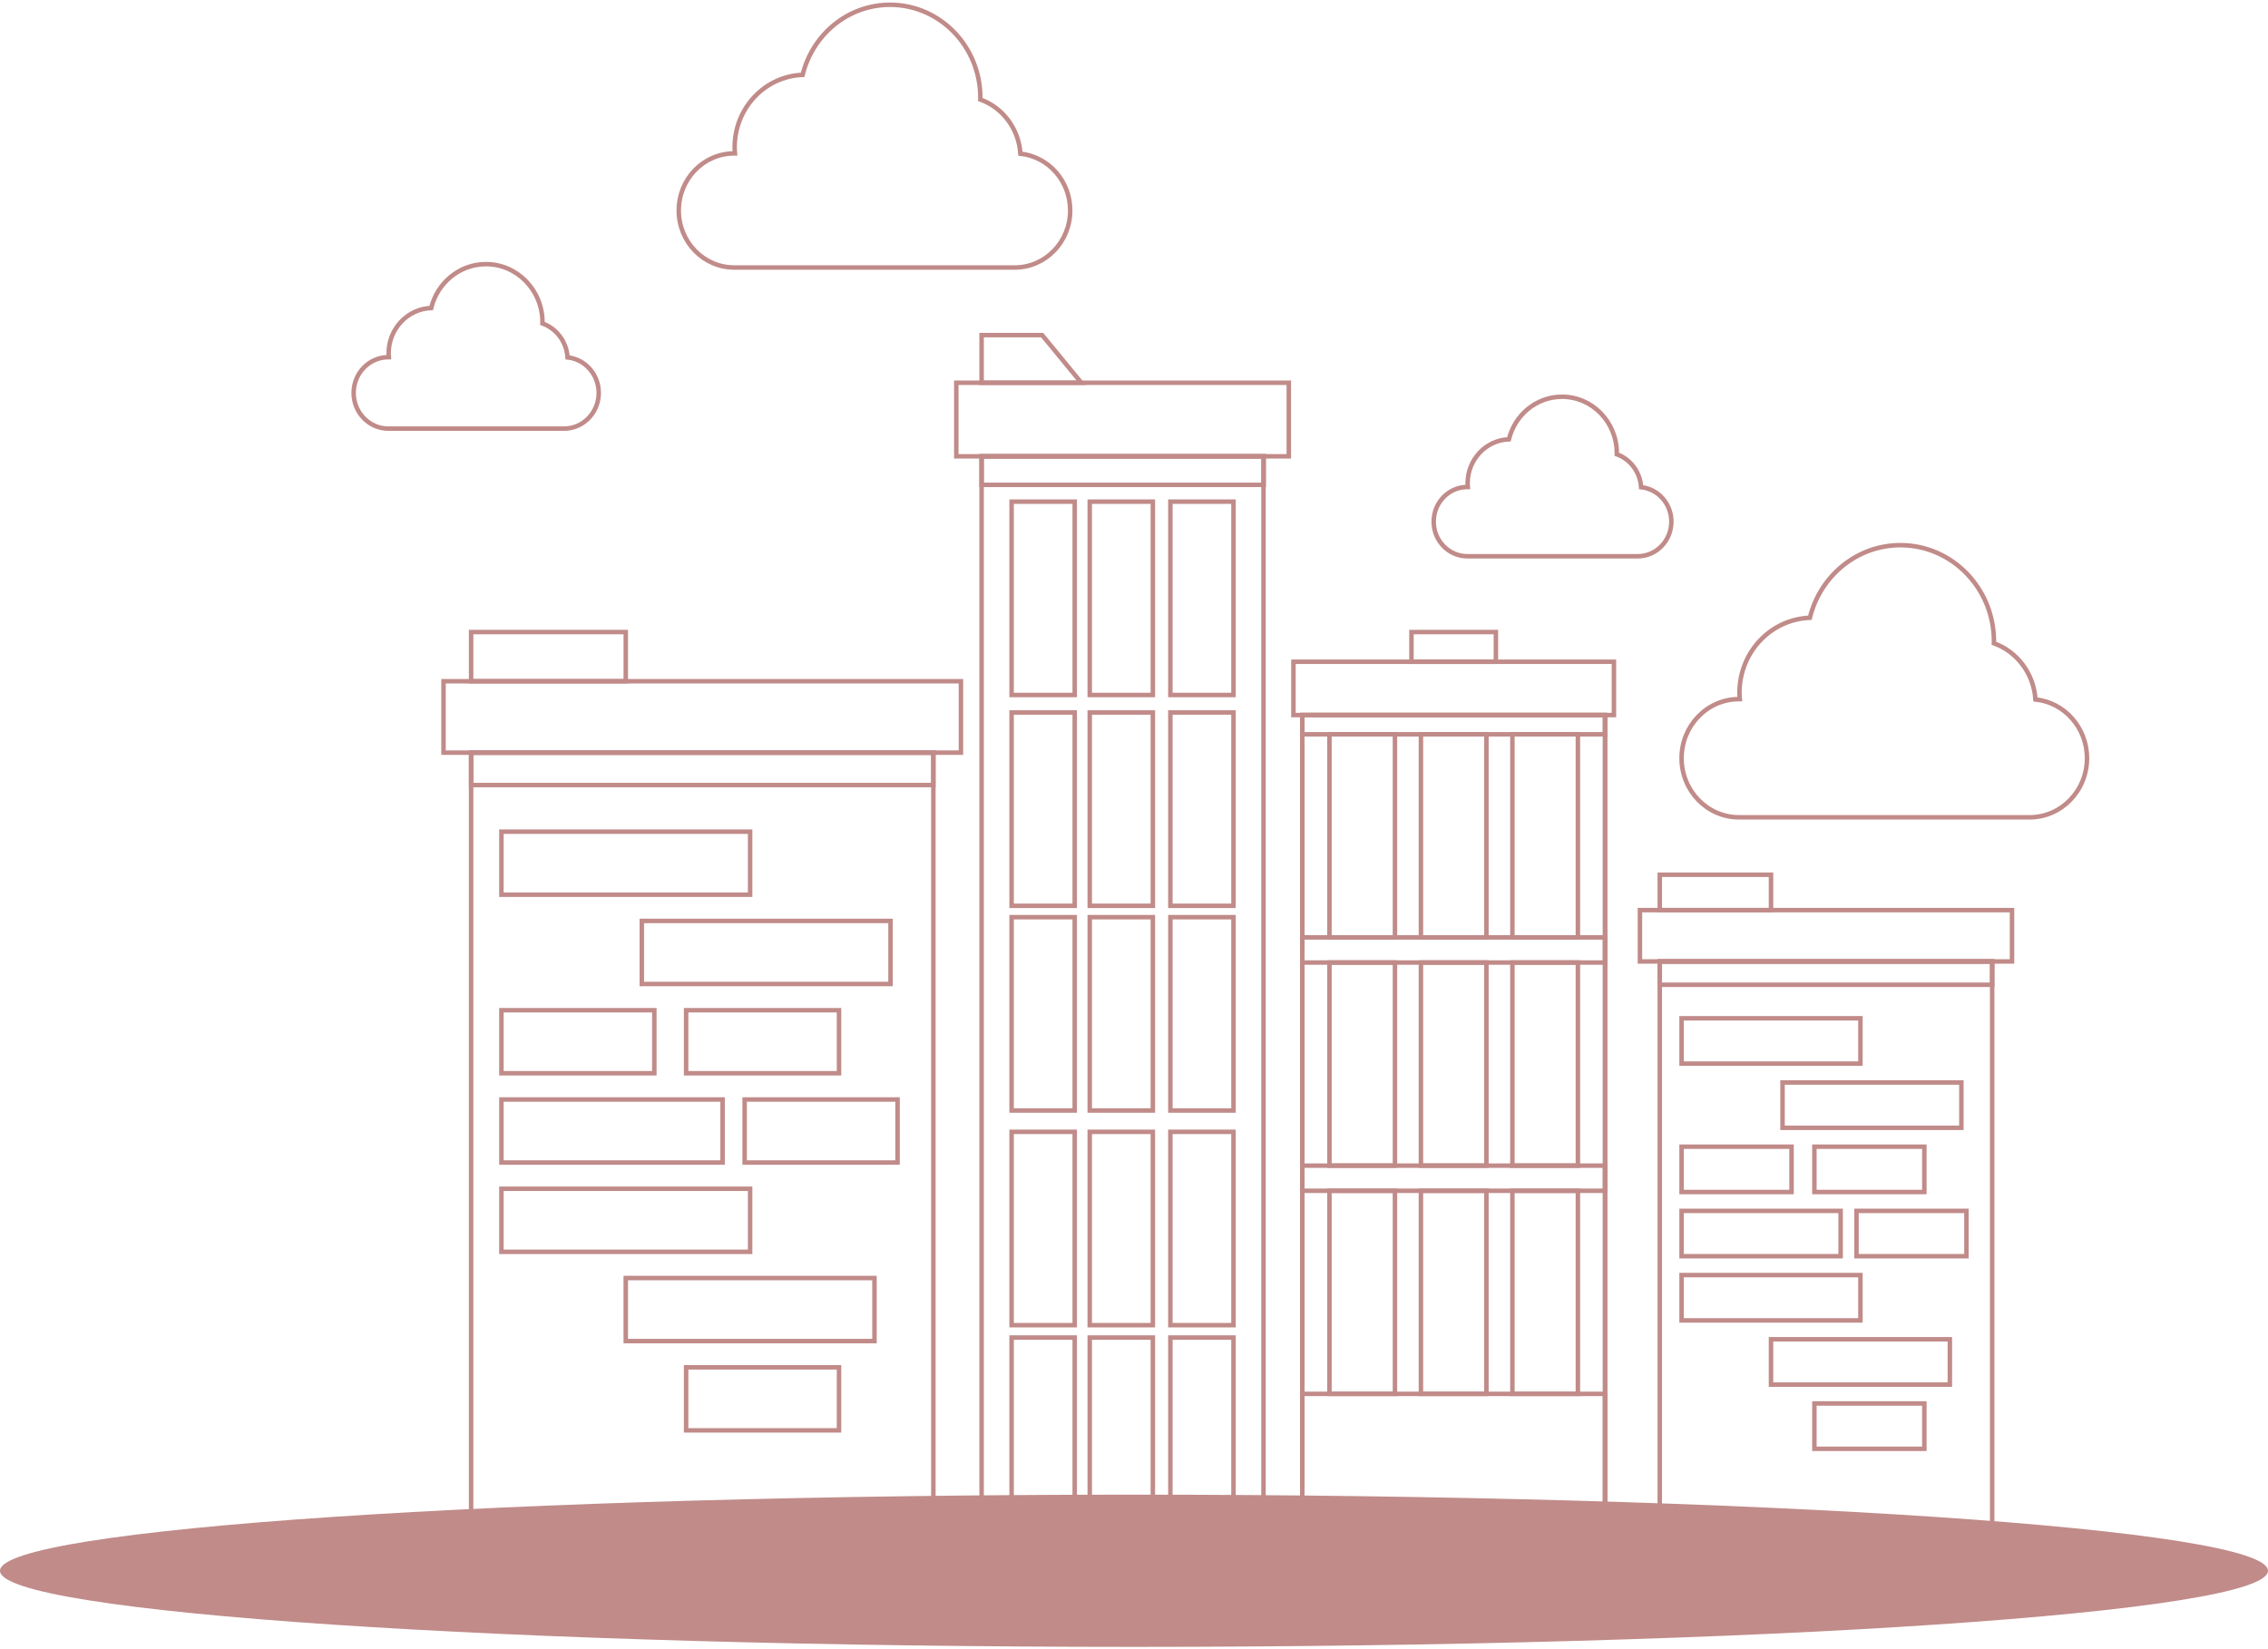 <svg width="506" height="368" viewBox="0 0 506 368" fill="none" xmlns="http://www.w3.org/2000/svg">
<path d="M358.096 159.559H290.544V344.69H358.096V159.559Z" stroke="#C08B89" stroke-miterlimit="10"/>
<path d="M333.74 141.041H314.9V147.668H333.74V141.041Z" stroke="#C08B89" stroke-miterlimit="10"/>
<path d="M358.096 159.559H290.544V344.69H358.096V159.559Z" stroke="#C08B89" stroke-miterlimit="10"/>
<path d="M311.219 163.855H296.607V209.175H311.219V163.855Z" stroke="#C08B89" stroke-miterlimit="10"/>
<path d="M331.626 163.855H317.014V209.175H331.626V163.855Z" stroke="#C08B89" stroke-miterlimit="10"/>
<path d="M352.033 163.855H337.421V209.175H352.033V163.855Z" stroke="#C08B89" stroke-miterlimit="10"/>
<path d="M358.096 209.176H290.544V214.785H358.096V209.176Z" stroke="#C08B89" stroke-miterlimit="10"/>
<path d="M358.096 159.559H290.544V163.855H358.096V159.559Z" stroke="#C08B89" stroke-miterlimit="10"/>
<path d="M311.219 214.784H296.607V260.104H311.219V214.784Z" stroke="#C08B89" stroke-miterlimit="10"/>
<path d="M331.626 214.784H317.014V260.104H331.626V214.784Z" stroke="#C08B89" stroke-miterlimit="10"/>
<path d="M352.033 214.784H337.421V260.104H352.033V214.784Z" stroke="#C08B89" stroke-miterlimit="10"/>
<path d="M358.096 260.104H290.544V265.713H358.096V260.104Z" stroke="#C08B89" stroke-miterlimit="10"/>
<path d="M311.219 265.713H296.607V311.033H311.219V265.713Z" stroke="#C08B89" stroke-miterlimit="10"/>
<path d="M331.626 265.713H317.014V311.033H331.626V265.713Z" stroke="#C08B89" stroke-miterlimit="10"/>
<path d="M352.033 265.713H337.421V311.033H352.033V265.713Z" stroke="#C08B89" stroke-miterlimit="10"/>
<path d="M358.096 311.033H290.544V344.69H358.096V311.033Z" stroke="#C08B89" stroke-miterlimit="10"/>
<path d="M360.071 147.668H288.569V159.559H360.071V147.668Z" stroke="#C08B89" stroke-miterlimit="10"/>
<path d="M444.465 214.542H370.302V342.561H444.465V214.542Z" stroke="#C08B89" stroke-miterlimit="10"/>
<path d="M415.068 227.224H375.167V237.34H415.068V227.224Z" stroke="#C08B89" stroke-miterlimit="10"/>
<path d="M437.592 241.549H397.691V251.665H437.592V241.549Z" stroke="#C08B89" stroke-miterlimit="10"/>
<path d="M415.068 284.525H375.167V294.64H415.068V284.525Z" stroke="#C08B89" stroke-miterlimit="10"/>
<path d="M435.019 298.85H395.117V308.966H435.019V298.85Z" stroke="#C08B89" stroke-miterlimit="10"/>
<path d="M399.7 255.874H375.167V265.99H399.7V255.874Z" stroke="#C08B89" stroke-miterlimit="10"/>
<path d="M429.331 255.874H404.798V265.99H429.331V255.874Z" stroke="#C08B89" stroke-miterlimit="10"/>
<path d="M429.331 313.175H404.798V323.29H429.331V313.175Z" stroke="#C08B89" stroke-miterlimit="10"/>
<path d="M438.721 270.199H414.188V280.315H438.721V270.199Z" stroke="#C08B89" stroke-miterlimit="10"/>
<path d="M410.653 270.199H375.167V280.315H410.653V270.199Z" stroke="#C08B89" stroke-miterlimit="10"/>
<path d="M444.465 214.542H370.302V219.744H444.465V214.542Z" stroke="#C08B89" stroke-miterlimit="10"/>
<path d="M395.117 195.195H370.302V203.087H395.117V195.195Z" stroke="#C08B89" stroke-miterlimit="10"/>
<path d="M448.89 203.087H365.878V214.542H448.89V203.087Z" stroke="#C08B89" stroke-miterlimit="10"/>
<path d="M208.236 167.946H105.103V345.971H208.236V167.946Z" stroke="#C08B89" stroke-miterlimit="10"/>
<path d="M167.355 185.582H111.867V199.649H167.355V185.582Z" stroke="#C08B89" stroke-miterlimit="10"/>
<path d="M198.679 205.502H143.191V219.57H198.679V205.502Z" stroke="#C08B89" stroke-miterlimit="10"/>
<path d="M167.355 265.266H111.867V279.333H167.355V265.266Z" stroke="#C08B89" stroke-miterlimit="10"/>
<path d="M195.099 285.186H139.611V299.254H195.099V285.186Z" stroke="#C08B89" stroke-miterlimit="10"/>
<path d="M145.984 225.423H111.867V239.49H145.984V225.423Z" stroke="#C08B89" stroke-miterlimit="10"/>
<path d="M187.19 225.423H153.073V239.49H187.19V225.423Z" stroke="#C08B89" stroke-miterlimit="10"/>
<path d="M187.19 305.108H153.073V319.175H187.19V305.108Z" stroke="#C08B89" stroke-miterlimit="10"/>
<path d="M200.248 245.345H166.131V259.412H200.248V245.345Z" stroke="#C08B89" stroke-miterlimit="10"/>
<path d="M161.214 245.345H111.867V259.412H161.214V245.345Z" stroke="#C08B89" stroke-miterlimit="10"/>
<path d="M208.236 167.946H105.103V175.18H208.236V167.946Z" stroke="#C08B89" stroke-miterlimit="10"/>
<path d="M139.612 141.041H105.103V152.016H139.612V141.041Z" stroke="#C08B89" stroke-miterlimit="10"/>
<path d="M214.389 152.015H98.95V167.946H214.389V152.015Z" stroke="#C08B89" stroke-miterlimit="10"/>
<path d="M281.891 101.825H218.999V345.972H281.891V101.825Z" stroke="#C08B89" stroke-miterlimit="10"/>
<path d="M239.774 111.938H225.693V155.082H239.774V111.938Z" stroke="#C08B89" stroke-miterlimit="10"/>
<path d="M257.208 111.938H243.127V155.082H257.208V111.938Z" stroke="#C08B89" stroke-miterlimit="10"/>
<path d="M275.197 111.938H261.116V155.082H275.197V111.938Z" stroke="#C08B89" stroke-miterlimit="10"/>
<path d="M239.774 158.985H225.693V202.128H239.774V158.985Z" stroke="#C08B89" stroke-miterlimit="10"/>
<path d="M257.208 158.985H243.127V202.128H257.208V158.985Z" stroke="#C08B89" stroke-miterlimit="10"/>
<path d="M275.197 158.985H261.116V202.128H275.197V158.985Z" stroke="#C08B89" stroke-miterlimit="10"/>
<path d="M239.774 204.659H225.693V247.803H239.774V204.659Z" stroke="#C08B89" stroke-miterlimit="10"/>
<path d="M257.208 204.659H243.127V247.803H257.208V204.659Z" stroke="#C08B89" stroke-miterlimit="10"/>
<path d="M275.197 204.659H261.116V247.803H275.197V204.659Z" stroke="#C08B89" stroke-miterlimit="10"/>
<path d="M239.774 252.561H225.693V295.705H239.774V252.561Z" stroke="#C08B89" stroke-miterlimit="10"/>
<path d="M257.208 252.561H243.127V295.705H257.208V252.561Z" stroke="#C08B89" stroke-miterlimit="10"/>
<path d="M275.197 252.561H261.116V295.705H275.197V252.561Z" stroke="#C08B89" stroke-miterlimit="10"/>
<path d="M239.774 298.466H225.693V341.61H239.774V298.466Z" stroke="#C08B89" stroke-miterlimit="10"/>
<path d="M257.208 298.466H243.127V341.61H257.208V298.466Z" stroke="#C08B89" stroke-miterlimit="10"/>
<path d="M275.197 298.466H261.116V341.61H275.197V298.466Z" stroke="#C08B89" stroke-miterlimit="10"/>
<path d="M281.938 101.825H218.999V108.192H281.938V101.825Z" stroke="#C08B89" stroke-miterlimit="10"/>
<path d="M287.536 85.407H213.354V101.825H287.536V85.407Z" stroke="#C08B89" stroke-miterlimit="10"/>
<path d="M241.244 85.407L232.505 74.775H218.999V85.407H241.244Z" stroke="#C08B89" stroke-miterlimit="10"/>
<path d="M253 367.49C392.728 367.49 506 359.886 506 350.507C506 341.127 392.728 333.524 253 333.524C113.272 333.524 0 341.127 0 350.507C0 359.886 113.272 367.49 253 367.49Z" fill="#C08B89"/>
<path d="M454.115 156.074C453.737 150.249 449.982 145.389 444.84 143.541C444.843 143.404 444.86 143.27 444.86 143.131C444.86 131.269 435.518 121.653 423.993 121.653C414.242 121.653 406.077 128.547 403.788 137.851C395.064 138.167 388.081 145.526 388.081 154.582C388.081 155.062 388.112 155.535 388.151 156.005H387.976C380.901 156.005 375.166 161.908 375.166 169.19C375.166 176.472 380.901 182.375 387.976 182.375H452.81C459.885 182.375 465.62 176.472 465.62 169.19C465.621 162.363 460.577 156.747 454.115 156.074Z" stroke="#C08B89" stroke-miterlimit="10"/>
<path d="M126.624 79.746C126.396 76.225 124.126 73.288 121.018 72.17C121.019 72.087 121.03 72.005 121.03 71.922C121.03 64.752 115.383 58.938 108.416 58.938C102.522 58.938 97.586 63.106 96.202 68.73C90.929 68.921 86.707 73.37 86.707 78.844C86.707 79.134 86.726 79.42 86.749 79.704H86.643C82.366 79.704 78.899 83.273 78.899 87.675C78.899 92.077 82.366 95.645 86.643 95.645H125.835C130.112 95.645 133.579 92.076 133.579 87.675C133.58 83.548 130.531 80.153 126.624 79.746Z" stroke="#C08B89" stroke-miterlimit="10"/>
<path d="M366.143 108.71C365.922 105.295 363.72 102.446 360.706 101.363C360.707 101.281 360.718 101.203 360.718 101.122C360.718 94.168 355.241 88.531 348.486 88.531C342.77 88.531 337.983 92.573 336.641 98.028C331.527 98.213 327.433 102.527 327.433 107.836C327.433 108.118 327.451 108.395 327.474 108.67H327.371C323.224 108.67 319.862 112.131 319.862 116.399C319.862 120.668 323.224 124.129 327.371 124.129H365.378C369.525 124.129 372.887 120.669 372.887 116.399C372.888 112.395 369.931 109.104 366.143 108.71Z" stroke="#C08B89" stroke-miterlimit="10"/>
<path d="M227.656 34.297C227.291 28.674 223.666 23.982 218.702 22.197C218.705 22.064 218.721 21.935 218.721 21.801C218.721 10.349 209.701 1.065 198.575 1.065C189.161 1.065 181.278 7.721 179.068 16.704C170.646 17.009 163.904 24.114 163.904 32.858C163.904 33.322 163.934 33.778 163.972 34.231H163.803C156.973 34.231 151.435 39.931 151.435 46.961C151.435 53.991 156.972 59.69 163.803 59.69H226.398C233.228 59.69 238.765 53.991 238.765 46.961C238.764 40.369 233.895 34.947 227.656 34.297Z" stroke="#C08B89" stroke-miterlimit="10"/>
</svg>
